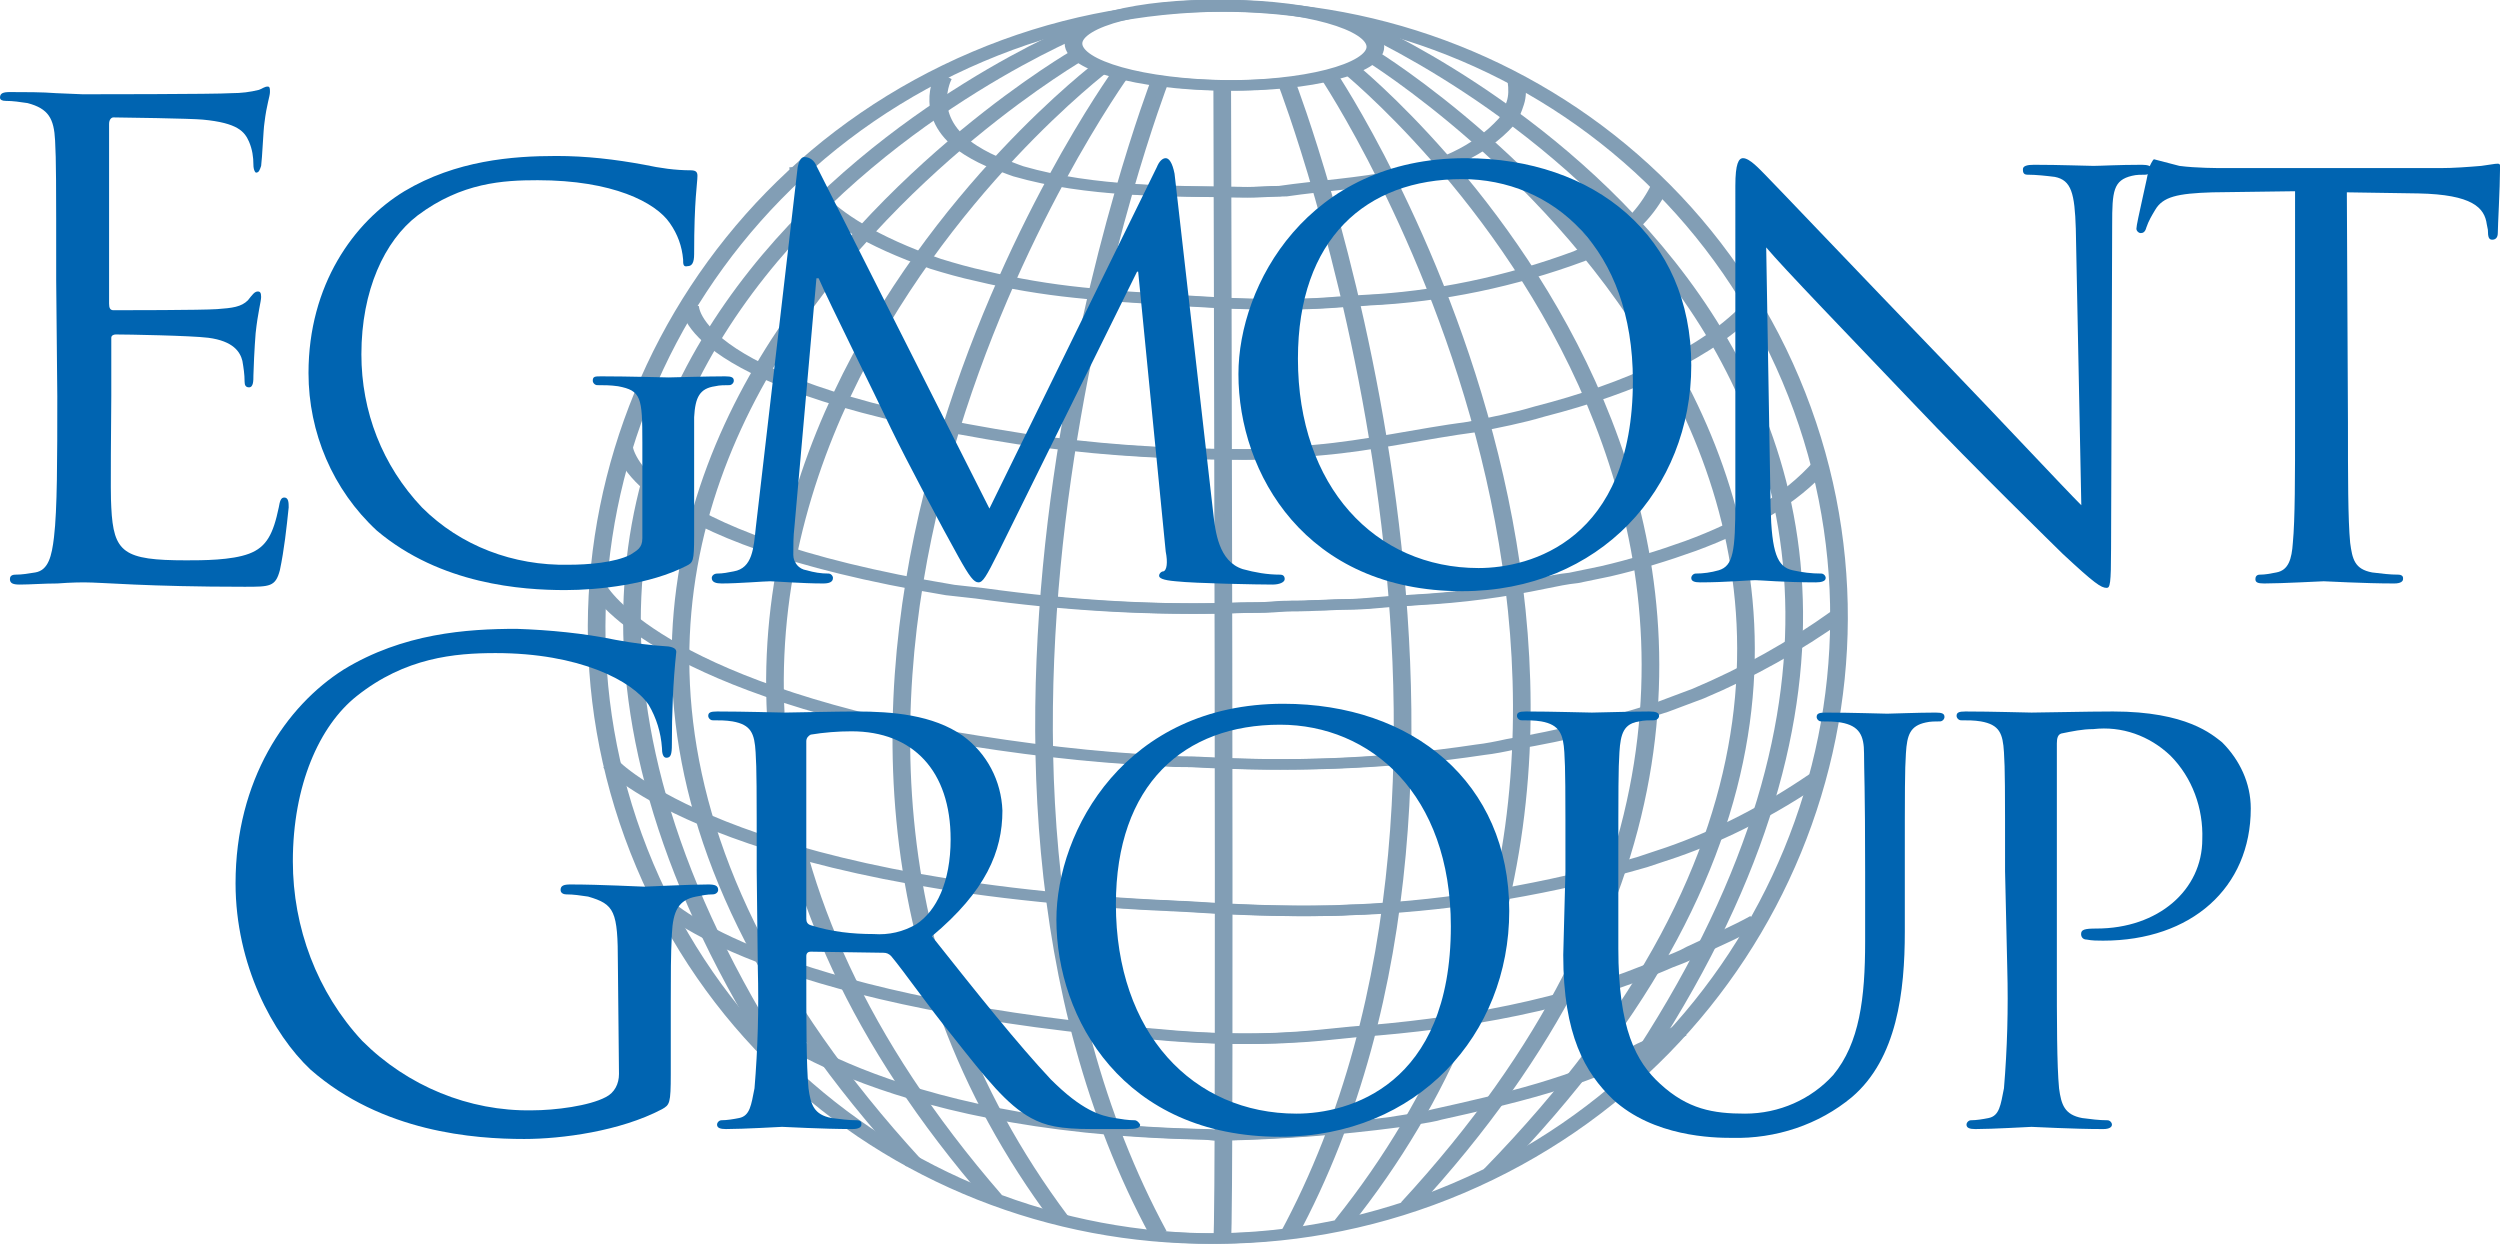 <?xml version="1.0" encoding="utf-8"?>
<!-- Generator: Adobe Illustrator 25.4.1, SVG Export Plug-In . SVG Version: 6.00 Build 0)  -->
<svg version="1.1" id="Layer_1" xmlns="http://www.w3.org/2000/svg" xmlns:xlink="http://www.w3.org/1999/xlink" x="0px" y="0px"
	 viewBox="0 0 226.9 112.9" style="enable-background:new 0 0 226.9 112.9;" xml:space="preserve">
<style type="text/css">
	.st0{fill:none;stroke:#829EB5;stroke-width:0.95;stroke-miterlimit:10;}
	.st1{fill:#0064B1;}
</style>
<g id="logo" transform="translate(-134.855 -92.644)">
	<g id="Group_371" transform="translate(189.31 93.194)">
		<path id="Path_144" class="st0" d="M108.4,33.9c12,28.4-1.5,61.2-30.2,73.4S16.4,106.4,4.4,78S5.9,16.8,34.6,4.6
			C63.3-7.6,96.4,5.5,108.4,33.9z"/>
		<path id="Path_145" class="st0" d="M51.1,6.9c0,0-23.5,61.2-0.1,104.5"/>
		<path id="Path_146" class="st0" d="M56.8,7.4c0,0,0.3,103.4,0,104.4"/>
		<path id="Path_147" class="st0" d="M47.6,6.1c0,0-40.9,56.7-5.5,104"/>
		<path id="Path_148" class="st0" d="M45.9,5.5c0,0-59.7,45.2-9.8,102.7"/>
		<path id="Path_149" class="st0" d="M43.8,4.4c0,0-70.2,40.4-15,100.6"/>
		<path id="Path_150" class="st0" d="M17.1,96.3C-25.7,30,44.2,2,44.2,2"/>
		<path id="Path_151" class="st0" d="M66.4,6.2c0,0,38.7,57.6,1.3,104.3"/>
		<path id="Path_152" class="st0" d="M68.3,5.6c0,0,57.8,46.5,5.4,103.3"/>
		<path id="Path_153" class="st0" d="M70.3,4.5c0,0,68.7,42.1,10.9,101.4"/>
		<path id="Path_154" class="st0" d="M69.1,1.7c0,0,69.9,29.9,24,96.4"/>
		<path id="Path_155" class="st0" d="M31.5,6.4c0,0-2.1,3.8,2.5,6.7c0.8,0.5,1.6,0.9,2.4,1.2c0.6,0.2,1.3,0.5,1.9,0.7
			c6.6,1.9,13.8,1.8,20.9,1.9c1,0,2.1-0.1,3.1-0.1c6.8-1,15.3-0.8,20.3-6.3c0.4-0.5,0.6-1.1,0.8-1.7c0.2-0.6,0.2-1.3,0.1-2"/>
		<path id="Path_156" class="st0" d="M18.3,14.6c0,0,0.4,4.6,12.5,8.8c1.3,0.4,2.7,0.8,4.1,1.1c2.9,0.7,5.9,1.2,8.8,1.5
			c1,0.1,2,0.2,3,0.3c6.6,0.4,13.3,1.1,20.2,0.6c1-0.1,1.9-0.1,2.9-0.2c6.6-0.3,13.2-1.7,19.4-4c0.9-0.4,1.9-0.9,2.7-1.4
			c2.1-1.1,3.7-3,4.7-5.1"/>
		<path id="Path_157" class="st0" d="M8.5,27.2c0,0-0.4,7.4,30.1,12.1c0.7,0.1,1.5,0.2,2.3,0.3c6.1,0.8,12.2,1.1,18.4,1.1
			c2.1-0.1,4.1-0.2,6.2-0.4c4.7-0.4,9.4-1.5,14-2.1c2-0.4,4.1-0.8,6.1-1.4c8.2-2.1,15.4-5.3,19.5-9.8"/>
		<path id="Path_158" class="st0" d="M2.5,40c0,0,0.6,8.2,29.6,13c0.9,0.1,1.8,0.2,2.7,0.3c7.9,1.1,16,1.6,24,1.3c1,0,2,0,3.1-0.1
			s2.1,0,3.1-0.1c1.1,0,2.1-0.1,3.2-0.1s2.1-0.1,3.2-0.2c1-0.1,1.9-0.1,2.9-0.2c3.9-0.2,7.7-0.7,11.5-1.5c1-0.2,1.9-0.4,2.9-0.5
			c1-0.2,1.9-0.4,2.9-0.6c2.6-0.6,5.2-1.4,7.7-2.3c4.9-1.8,9.1-4.2,11.9-7.4"/>
		<path id="Path_159" class="st0" d="M0.1,52.7c0,0,4.2,8.1,29.5,13.2c0.8,0.2,1.5,0.3,2.3,0.4c6.5,1.1,13,1.9,19.6,2.2
			c0.9,0.1,1.9,0.1,2.8,0.1c8.7,0.5,17.3,0.2,25.9-1.1c0.9-0.1,1.9-0.3,2.8-0.5c4.7-0.8,9.3-1.9,13.8-3.4c1.1-0.4,2.1-0.8,3.2-1.2
			c4.5-1.9,8.8-4.3,12.7-7.1"/>
		<path id="Path_160" class="st0" d="M1.3,68.8c0,0,10.1,10.8,49.5,12.8c0.8,0,1.5,0.1,2.3,0.1c4.5,0.3,9,0.5,13.6,0.4
			c0.9,0,1.8-0.1,2.7-0.1c8.6-0.4,17.2-1.9,25.5-4.3c0.9-0.3,1.8-0.6,2.7-0.9c4.6-1.6,9-3.9,13.1-6.7"/>
		<path id="Path_161" class="st0" d="M6,81.4c0,0,7.8,8.1,40,11.5c1.5,0.1,3,0.3,4.5,0.4c5.1,0.5,10.2,0.6,15.3,0.1
			c1-0.1,2-0.2,3-0.3c9.6-0.7,19.5-2.4,28.4-6.3c0.8-0.3,1.6-0.6,2.3-1c1.5-0.7,4.4-2,5.8-2.8"/>
		<path id="Path_162" class="st0" d="M14.4,91.8c0,0,10.8,10,40.7,10.6c0,0,0.5,0,1.3,0.1c5.3-0.1,10.7-0.5,16-1.2
			c0.6-0.1,1.3-0.2,1.9-0.3s1.3-0.2,2-0.4c6.3-1.4,12.9-2.9,18.7-6c0.9-0.4,2.4-1.1,3.4-1.6"/>
		<path id="Path_163" class="st0" d="M70.7,3.7c0,2-6.2,3.6-13.8,3.5S43.3,5.4,43.3,3.4c0-2,6.2-3.6,13.8-3.5S70.7,1.7,70.7,3.7z"/>
		<path id="Path_164" class="st0" d="M62.7,7.1c0,0,23.5,61.2,0.1,104.5"/>
	</g>
	<g id="Group_372" transform="translate(188.658 93.194)">
		<path id="Path_165" class="st0" d="M108.4,33.9c12,28.4-1.5,61.2-30.2,73.4S16.4,106.4,4.4,78S5.9,16.8,34.6,4.6
			C63.3-7.6,96.4,5.5,108.4,33.9z"/>
		<path id="Path_166" class="st0" d="M51.1,6.9c0,0-23.5,61.2-0.1,104.5"/>
		<path id="Path_167" class="st0" d="M56.8,7.4c0,0,0.3,103.4,0,104.4"/>
		<path id="Path_168" class="st0" d="M47.6,6.1c0,0-40.9,56.7-5.5,104"/>
		<path id="Path_169" class="st0" d="M45.9,5.5c0,0-59.7,45.2-9.8,102.7"/>
		<path id="Path_170" class="st0" d="M43.8,4.4c0,0-70.2,40.4-15,100.6"/>
		<path id="Path_171" class="st0" d="M17.1,96.3C-25.7,30,44.2,2,44.2,2"/>
		<path id="Path_172" class="st0" d="M66.4,6.2c0,0,38.7,57.6,1.3,104.3"/>
		<path id="Path_173" class="st0" d="M68.3,5.6c0,0,57.8,46.5,5.4,103.3"/>
		<path id="Path_174" class="st0" d="M70.3,4.5c0,0,68.7,42.1,10.9,101.4"/>
		<path id="Path_175" class="st0" d="M69.1,1.7c0,0,69.9,29.9,24,96.4"/>
		<path id="Path_176" class="st0" d="M31.5,6.4c0,0-2.1,3.8,2.5,6.7c0.8,0.5,1.6,0.9,2.4,1.2c0.6,0.2,1.3,0.5,1.9,0.7
			c6.6,1.9,13.8,1.8,20.9,1.9c1,0,2.1-0.1,3.1-0.1c6.8-1,15.3-0.8,20.3-6.3c0.4-0.5,0.6-1.1,0.8-1.7c0.2-0.6,0.2-1.3,0.1-2"/>
		<path id="Path_177" class="st0" d="M18.3,14.6c0,0,0.4,4.6,12.5,8.8c1.3,0.4,2.7,0.8,4.1,1.1c2.9,0.7,5.9,1.2,8.8,1.5
			c1,0.1,2,0.2,3,0.3c6.6,0.4,13.3,1.1,20.2,0.6c1-0.1,1.9-0.1,2.9-0.2c6.6-0.3,13.2-1.7,19.4-4c0.9-0.4,1.9-0.9,2.7-1.4
			c2.1-1.1,3.7-3,4.7-5.1"/>
		<path id="Path_178" class="st0" d="M8.5,27.2c0,0-0.4,7.4,30.1,12.1c0.7,0.1,1.5,0.2,2.3,0.3c6.1,0.8,12.2,1.1,18.4,1.1
			c2.1-0.1,4.1-0.2,6.2-0.4c4.7-0.4,9.4-1.5,14-2.1c2-0.4,4.1-0.8,6.1-1.4c8.2-2.1,15.4-5.3,19.5-9.8"/>
		<path id="Path_179" class="st0" d="M2.5,40c0,0,0.6,8.2,29.6,13c0.9,0.1,1.8,0.2,2.7,0.3c7.9,1.1,16,1.6,24,1.3c1,0,2,0,3.1-0.1
			s2.1,0,3.1-0.1c1.1,0,2.1-0.1,3.2-0.1s2.1-0.1,3.2-0.2c1-0.1,1.9-0.1,2.9-0.2c3.9-0.2,7.7-0.7,11.5-1.5c1-0.2,1.9-0.4,2.9-0.5
			c1-0.2,1.9-0.4,2.9-0.6c2.6-0.6,5.2-1.4,7.7-2.3c4.9-1.8,9.1-4.2,11.9-7.4"/>
		<path id="Path_180" class="st0" d="M0.1,52.7c0,0,4.2,8.1,29.5,13.2c0.8,0.2,1.5,0.3,2.3,0.4c6.5,1.1,13,1.9,19.6,2.2
			c0.9,0.1,1.9,0.1,2.8,0.1c8.7,0.5,17.3,0.2,25.9-1.1c0.9-0.1,1.9-0.3,2.8-0.5c4.7-0.8,9.3-1.9,13.8-3.4c1.1-0.4,2.1-0.8,3.2-1.2
			c4.5-1.9,8.8-4.3,12.7-7.1"/>
		<path id="Path_181" class="st0" d="M1.3,68.8c0,0,10.1,10.8,49.5,12.8c0.8,0,1.5,0.1,2.3,0.1c4.5,0.3,9,0.5,13.6,0.4
			c0.9,0,1.8-0.1,2.7-0.1c8.6-0.4,17.2-1.9,25.5-4.3c0.9-0.3,1.8-0.6,2.7-0.9c4.6-1.6,9-3.9,13.1-6.7"/>
		<path id="Path_182" class="st0" d="M6,81.4c0,0,7.8,8.1,40,11.5c1.5,0.1,3,0.3,4.5,0.4c5.1,0.5,10.2,0.6,15.3,0.1
			c1-0.1,2-0.2,3-0.3c9.6-0.7,19.5-2.4,28.4-6.3c0.8-0.3,1.6-0.6,2.3-1c1.5-0.7,4.4-2,5.8-2.8"/>
		<path id="Path_183" class="st0" d="M14.4,91.8c0,0,10.8,10,40.7,10.6c0,0,0.5,0,1.3,0.1c5.3-0.1,10.7-0.5,16-1.2
			c0.6-0.1,1.3-0.2,1.9-0.3s1.3-0.2,2-0.4c6.3-1.4,12.9-2.9,18.7-6c0.9-0.4,2.4-1.1,3.4-1.6"/>
		<path id="Path_184" class="st0" d="M70.7,3.7c0,2-6.2,3.6-13.7,3.5S43.3,5.4,43.3,3.4c0-2,6.2-3.6,13.8-3.5S70.7,1.7,70.7,3.7z"/>
		<path id="Path_185" class="st0" d="M62.7,7.1c0,0,23.5,61.2,0.1,104.5"/>
	</g>
	<g id="Group_377" transform="translate(134.855 100.6)">
		<g id="Group_374" transform="translate(21.379 49.218)">
			<g id="Group_373">
				<path id="Path_186" class="st1" d="M34.7,30.3c0-4.8-0.3-5.4-2.7-6.1c-0.7-0.1-1.3-0.2-2-0.2c-0.2,0-0.5-0.1-0.5-0.4
					c0-0.4,0.3-0.5,0.9-0.5c2.7,0,6.4,0.2,6.7,0.2s4-0.2,5.8-0.2c0.6,0,0.9,0.1,0.9,0.5c0,0.2-0.2,0.4-0.5,0.4c-0.5,0-1,0.1-1.5,0.2
					c-1.6,0.3-2.1,1.3-2.2,3.4c-0.1,1.9-0.1,3.7-0.1,6.1v6.6c0,2.7-0.1,2.8-0.8,3.2c-3.8,2-9.1,2.7-12.5,2.7
					c-4.5,0-12.9-0.6-19.4-6.3C3.4,36.7,0,30.4,0,23C0,13.6,4.6,6.9,9.8,3.6C15.2,0.3,21-0.1,25.5-0.1c3,0.1,6.1,0.4,9,1
					c1.6,0.3,3.2,0.5,4.8,0.6C39.9,1.6,40,1.8,40,2c-0.3,2.8-0.4,5.6-0.4,8.4c0,0.9-0.1,1.2-0.5,1.2c-0.3,0-0.4-0.4-0.4-0.9
					c-0.1-1.4-0.5-2.7-1.2-3.9C36,4.6,31.2,2.1,23.6,2.1C19.9,2.1,15.4,2.5,11,6c-3.4,2.7-5.8,8.1-5.8,15c0,6,2.2,11.9,6.3,16.3
					c4.1,4.1,9.7,6.4,15.4,6.3c2.1,0,5.2-0.4,6.7-1.2c0.8-0.4,1.2-1.2,1.2-2.1L34.7,30.3z"/>
				<path id="Path_187" class="st1" d="M47.3,21.9c0-7.8,0-9.2-0.1-10.8c-0.1-1.7-0.4-2.5-2.1-2.8c-0.6-0.1-1.2-0.1-1.8-0.1
					c-0.2,0-0.4-0.2-0.4-0.4c0-0.3,0.2-0.4,0.8-0.4c2.4,0,5.8,0.1,6.1,0.1c0.5,0,4.9-0.1,6.5-0.1c3.3,0,7,0.3,9.7,2.2
					c2.2,1.6,3.5,4.1,3.6,6.8c0,3.7-1.5,7.3-6.4,11.4c4.2,5.3,7.8,9.8,10.8,13c2.8,2.8,4.5,3.3,5.8,3.5c0.6,0.1,1.2,0.2,1.8,0.2
					c0.2,0,0.4,0.2,0.5,0.4c0,0.3-0.3,0.4-1.2,0.4h-3.2c-2.9,0-4.2-0.3-5.5-1c-2.2-1.2-4.1-3.6-7.1-7.4c-2.2-2.7-4.5-6-5.6-7.3
					c-0.2-0.2-0.4-0.3-0.7-0.3l-6.6-0.1c-0.2,0-0.4,0.1-0.4,0.4v1.2c0,4.8,0,8.7,0.2,10.8c0.2,1.5,0.5,2.4,2.1,2.7
					c0.8,0.1,1.5,0.2,2.3,0.2c0.2,0,0.4,0.1,0.4,0.3c0,0,0,0.1,0,0.1c0,0.2-0.2,0.4-0.8,0.4c-2.8,0-6.1-0.2-6.4-0.2
					c-0.1,0-3.5,0.2-5.1,0.2c-0.5,0-0.8-0.1-0.8-0.4c0-0.2,0.2-0.4,0.4-0.4c0,0,0,0,0,0c0.5,0,1.1-0.1,1.6-0.2
					c1-0.2,1.1-1.2,1.4-2.7c0.3-3.6,0.4-7.2,0.3-10.9L47.3,21.9z M51.8,26.2c0,0.3,0.1,0.5,0.4,0.6c1.9,0.6,3.8,0.8,5.7,0.8
					c1.4,0.1,2.7-0.2,3.9-0.9c1.8-1.2,3.1-3.8,3.1-7.7c0-6.2-3.4-9.8-9-9.8c-1.2,0-2.5,0.1-3.7,0.3c-0.2,0.1-0.4,0.3-0.4,0.6
					L51.8,26.2z"/>
				<path id="Path_188" class="st1" d="M95.1,6.7c11.7,0,20.5,7.1,20.5,18.8c0,11.2-8.3,20.5-20.8,20.5c-14.2,0-20.3-10.7-20.3-19.7
					C74.5,18.2,80.8,6.7,95.1,6.7z M96.3,43.9c4.7,0,14-2.5,14-17c0-12-7.3-18.3-15.5-18.3c-8.7,0-14.9,5.4-14.9,16.3
					C79.9,36.6,86.9,43.9,96.3,43.9L96.3,43.9z"/>
				<path id="Path_189" class="st1" d="M120.7,21.9c0-7.8,0-9.2-0.1-10.8s-0.4-2.5-2.1-2.8c-0.6-0.1-1.2-0.1-1.8-0.1
					c-0.2,0-0.4-0.2-0.4-0.4c0-0.3,0.2-0.4,0.8-0.4c2.4,0,5.5,0.1,6,0.1s3.7-0.1,5.2-0.1c0.6,0,0.9,0.1,0.9,0.4
					c0,0.2-0.2,0.4-0.5,0.4c-0.4,0-0.9,0-1.3,0.1c-1.4,0.2-1.7,1.1-1.8,2.8c-0.1,1.6-0.1,3-0.1,10.8v7c0,7.3,1.6,10.3,3.8,12.3
					c2.5,2.3,4.8,2.7,7.7,2.7c3.1,0,6-1.3,8-3.5c2.4-2.9,2.9-7,2.9-12.1v-6.3c0-7.8-0.1-9.2-0.1-10.8s-0.4-2.5-2.1-2.8
					c-0.6-0.1-1.2-0.1-1.8-0.1c-0.2,0-0.4-0.2-0.4-0.4c0-0.3,0.2-0.4,0.8-0.4c2.3,0,5.3,0.1,5.6,0.1c0.4,0,2.8-0.1,4.4-0.1
					c0.6,0,0.8,0.1,0.8,0.4c0,0.2-0.2,0.4-0.4,0.4c-0.4,0-0.9,0-1.3,0.1c-1.4,0.3-1.7,1.1-1.8,2.8c-0.1,1.6-0.1,3-0.1,10.8v5.4
					c0,5.4-0.7,11.5-4.8,15c-3,2.5-6.9,3.8-10.9,3.7c-1.7,0-7.1-0.1-10.8-3.5c-2.5-2.4-4.5-5.8-4.5-13.1L120.7,21.9z"/>
				<path id="Path_190" class="st1" d="M160.6,21.9c0-7.8,0-9.2-0.1-10.8c-0.1-1.7-0.4-2.5-2.1-2.8c-0.6-0.1-1.2-0.1-1.8-0.1
					c-0.2,0-0.4-0.2-0.4-0.4c0-0.3,0.2-0.4,0.8-0.4c2.4,0,5.6,0.1,6,0.1c1.1,0,5-0.1,7.4-0.1c6.7,0,9,2.1,9.9,2.8
					c1.6,1.6,2.6,3.7,2.6,6c0,7.2-5.4,12-13.4,12c-0.5,0-1,0-1.5-0.1c-0.3,0-0.5-0.2-0.5-0.5c0-0.4,0.3-0.5,1.4-0.5
					c5.6,0,9.6-3.5,9.6-8.1c0.1-2.8-0.9-5.6-2.9-7.6c-1.9-1.8-4.4-2.7-7-2.4c-1,0-1.9,0.2-2.9,0.4c-0.3,0.1-0.4,0.4-0.4,0.9v20.4
					c0,4.8,0,8.8,0.2,10.9c0.2,1.5,0.5,2.4,2.1,2.7c0.8,0.1,1.5,0.2,2.3,0.2c0.2,0,0.4,0.2,0.4,0.4c0,0,0,0,0,0
					c0,0.2-0.2,0.4-0.8,0.4c-2.8,0-6.2-0.2-6.5-0.2c-0.2,0-3.5,0.2-5.1,0.2c-0.5,0-0.8-0.1-0.8-0.4c0-0.2,0.2-0.4,0.4-0.4
					c0,0,0,0,0,0c0.5,0,1.1-0.1,1.6-0.2c1-0.2,1.1-1.2,1.4-2.7c0.3-3.6,0.4-7.2,0.3-10.9L160.6,21.9z"/>
			</g>
		</g>
		<g id="Group_376">
			<g id="Group_375">
				<path id="Path_191" class="st1" d="M5.1,17.5c0-9.2,0-10.8-0.1-12.7c-0.1-2-0.6-2.9-2.5-3.4c-0.7-0.1-1.3-0.2-2-0.2
					C0.2,1.2,0,1.1,0,0.9c0-0.4,0.3-0.5,0.9-0.5c1.4,0,2.9,0,4.2,0.1l2.4,0.1c0.4,0,12.1,0,13.5-0.1c0.9,0,1.7-0.1,2.5-0.3
					c0.3-0.1,0.5-0.3,0.8-0.3c0.2,0,0.2,0.2,0.2,0.5c0,0.4-0.3,1.1-0.5,2.8c-0.1,0.6-0.2,3.2-0.3,3.9c-0.1,0.3-0.2,0.6-0.4,0.6
					C23.2,7.8,23,7.5,23,7c0-0.7-0.1-1.4-0.4-2.1c-0.4-0.9-1-1.7-4.2-2c-1-0.1-7.4-0.2-8.1-0.2c-0.2,0-0.4,0.2-0.4,0.6v16.3
					c0,0.4,0.1,0.6,0.4,0.6c0.8,0,8,0,9.4-0.1c1.4-0.1,2.2-0.2,2.8-0.8c0.4-0.5,0.6-0.8,0.9-0.8c0.2,0,0.3,0.1,0.3,0.5
					s-0.3,1.4-0.5,3.3c-0.1,1.2-0.2,3.4-0.2,3.8c0,0.5,0,1.1-0.4,1.1c-0.3,0-0.4-0.2-0.4-0.5c0-0.7-0.1-1.3-0.2-1.9
					c-0.2-0.8-0.8-1.8-3.1-2.1c-1.6-0.2-7.4-0.3-8.4-0.3c-0.2,0-0.4,0.1-0.4,0.3c0,0,0,0.1,0,0.1v5.2c0,2-0.1,8.8,0,10.1
					c0.2,4.1,1.1,4.8,6.8,4.8c1.5,0,4.1,0,5.7-0.6s2.2-1.8,2.7-4.2c0.1-0.6,0.2-0.9,0.5-0.9c0.4,0,0.4,0.5,0.4,0.9
					c-0.2,1.9-0.4,3.8-0.8,5.7c-0.4,1.5-0.9,1.5-3.2,1.5c-4.4,0-7.7-0.1-10-0.2c-2.3-0.1-3.7-0.2-4.6-0.2c-0.1,0-1.1,0-2.4,0.1
					c-1.2,0-2.5,0.1-3.4,0.1c-0.6,0-0.9-0.1-0.9-0.5c0-0.2,0.1-0.4,0.5-0.4c0.6,0,1.2-0.1,1.8-0.2c1.2-0.2,1.5-1.5,1.7-3.2
					c0.3-2.5,0.3-7.1,0.3-12.8L5.1,17.5z"/>
				<path id="Path_192" class="st1" d="M58.3,32.2c0-4.1-0.1-4.7-2.2-5.1C55.4,27,54.8,27,54.2,27c-0.2,0-0.4-0.2-0.4-0.4
					c0-0.4,0.2-0.4,0.8-0.4c2.4,0,5.8,0.1,6.1,0.1c0.2,0,3.5-0.1,5.1-0.1c0.6,0,0.8,0.1,0.8,0.4c0,0.2-0.2,0.4-0.4,0.4
					c-0.4,0-0.9,0-1.3,0.1c-1.4,0.2-1.8,1-1.9,2.8C63,31.5,63,32.9,63,35.1v5.6c0,2.3-0.1,2.4-0.7,2.7c-3.3,1.7-8,2.2-11,2.2
					c-3.9,0-11.3-0.5-17.1-5.4c-4-3.7-6.2-8.9-6.2-14.3c0-8,4.1-13.7,8.7-16.5c4.7-2.8,9.8-3.2,13.8-3.2c2.7,0,5.3,0.3,8,0.8
					c1.4,0.3,2.8,0.5,4.2,0.5c0.5,0,0.6,0.2,0.6,0.5c0,0.7-0.3,2.1-0.3,7.1c0,0.8-0.2,1.1-0.6,1.1C62,16.3,62,16,62,15.6
					c-0.1-1.2-0.5-2.3-1.2-3.3c-1.3-1.9-5.2-3.9-12-3.9c-3.1,0-6.9,0.2-10.9,3.2c-3,2.3-5.1,6.8-5.1,12.6c0,5.2,1.9,10.1,5.5,13.9
					c3.5,3.5,8.3,5.3,13.3,5.2c1.8,0,4.2-0.2,5.6-0.9c0.6-0.4,1.1-0.6,1.1-1.5L58.3,32.2z"/>
				<path id="Path_193" class="st1" d="M110.1,38.5c0.2,1.8,0.5,4.5,2.7,5.2c1.1,0.3,2.2,0.5,3.4,0.5c0.2,0,0.4,0.1,0.4,0.4
					c0,0.3-0.5,0.5-1.1,0.5c-1.2,0-7-0.1-8.8-0.3c-1.2-0.1-1.5-0.3-1.5-0.5c0-0.2,0.2-0.4,0.4-0.4c0.3-0.1,0.4-0.8,0.2-1.8
					l-2.5-25.4h-0.1L90.6,42.2c-1.1,2.2-1.4,2.7-1.8,2.7S88,44.4,87,42.6c-1.4-2.5-4.8-8.9-6.1-11.6c-1.5-3.2-5.7-11.6-6.6-13.7
					h-0.2l-2,22.6c-0.1,0.8-0.1,1.7-0.1,2.5c0,0.7,0.5,1.3,1.2,1.4c0.7,0.2,1.3,0.3,2,0.3c0.2,0,0.4,0.2,0.4,0.4
					c0,0.4-0.4,0.5-0.9,0.5c-1.9,0-4.4-0.2-4.8-0.2c-0.5,0-2.9,0.2-4.4,0.2c-0.5,0-0.9-0.1-0.9-0.5c0-0.2,0.2-0.4,0.5-0.4
					c0.5,0,1-0.1,1.5-0.2c1.7-0.3,1.8-2.1,2-4l3.8-32.7c0.1-0.5,0.3-0.9,0.6-0.9c0.5,0,0.9,0.3,1.1,0.8l15.7,31.1L105,7.2
					c0.2-0.5,0.5-0.8,0.8-0.8s0.6,0.4,0.8,1.4L110.1,38.5z"/>
				<path id="Path_194" class="st1" d="M133,6.4c11.7,0,20.5,7.1,20.5,18.8c0,11.2-8.3,20.5-20.8,20.5c-14.2,0-20.3-10.7-20.3-19.7
					C112.4,17.9,118.7,6.4,133,6.4z M134.2,43.6c4.7,0,14-2.5,14-17c0-12-7.3-18.3-15.5-18.3c-8.7,0-14.9,5.4-14.9,16.3
					C117.8,36.2,124.8,43.6,134.2,43.6L134.2,43.6z"/>
				<path id="Path_195" class="st1" d="M160.7,38.1c0.1,4.1,0.6,5.4,2,5.7c0.9,0.2,1.7,0.3,2.6,0.3c0.2,0,0.4,0.2,0.4,0.4
					c0,0,0,0,0,0c0,0.3-0.4,0.4-0.9,0.4c-2.9,0-5-0.2-5.5-0.2s-2.7,0.2-5,0.2c-0.5,0-0.8-0.1-0.8-0.4c0-0.2,0.2-0.4,0.4-0.4
					c0,0,0,0,0,0c0.7,0,1.4-0.1,2.1-0.3c1.3-0.4,1.5-1.7,1.5-6.2V8.9c0-2,0.3-2.5,0.7-2.5c0.6,0,1.5,1,2,1.5
					c0.8,0.8,8.4,8.8,16.4,17.1c5.1,5.3,10.7,11.3,12.3,12.9l-0.5-25.1c-0.1-3.2-0.4-4.4-1.9-4.7c-0.8-0.1-1.7-0.2-2.5-0.2
					c-0.4,0-0.4-0.3-0.4-0.5c0-0.3,0.4-0.4,1-0.4c2.4,0,4.8,0.1,5.4,0.1s2.3-0.1,4.4-0.1c0.5,0,0.9,0.1,0.9,0.4
					c-0.1,0.3-0.3,0.5-0.6,0.5c-0.4,0-0.8,0-1.2,0.1c-1.7,0.4-1.8,1.4-1.8,4.4l-0.1,29.4c0,3.3-0.1,3.6-0.4,3.6
					c-0.5,0-1.1-0.4-4-3.1c-0.5-0.5-8-7.8-13.5-13.6c-6-6.3-11.9-12.4-13.4-14.2L160.7,38.1z"/>
				<path id="Path_196" class="st1" d="M213.1,30.4c0,4.8,0,8.8,0.2,10.9c0.2,1.5,0.4,2.4,2,2.7c0.8,0.1,1.6,0.2,2.4,0.2
					c0.2,0,0.4,0.1,0.4,0.3c0,0,0,0.1,0,0.1c0,0.2-0.2,0.4-0.8,0.4c-2.8,0-6.1-0.2-6.4-0.2c-0.2,0-3.8,0.2-5.4,0.2
					c-0.6,0-0.8-0.1-0.8-0.4c0-0.2,0.1-0.4,0.4-0.4c0.5,0,1-0.1,1.5-0.2c1.1-0.2,1.4-1.2,1.5-2.7c0.2-2.1,0.2-6,0.2-10.9V9.4
					l-7.5,0.1c-3.2,0.1-4.5,0.4-5.2,1.6c-0.3,0.5-0.6,1-0.8,1.6c-0.1,0.4-0.3,0.5-0.5,0.5c-0.2,0-0.4-0.2-0.4-0.4
					c0-0.5,1.1-5,1.1-5.4c0.1-0.3,0.4-0.9,0.5-0.9c0.8,0.2,1.5,0.4,2.3,0.6c1.5,0.2,3.5,0.2,4.1,0.2h19.6c1.2,0,2.5-0.1,3.7-0.2
					c0.8-0.1,1.2-0.2,1.5-0.2s0.2,0.3,0.2,0.6c0,1.5-0.2,5.1-0.2,5.7c0,0.4-0.2,0.6-0.5,0.6s-0.4-0.2-0.4-0.9l-0.1-0.5
					c-0.2-1.5-1.3-2.7-6.2-2.8l-6.5-0.1L213.1,30.4z"/>
			</g>
		</g>
	</g>
</g>
</svg>
